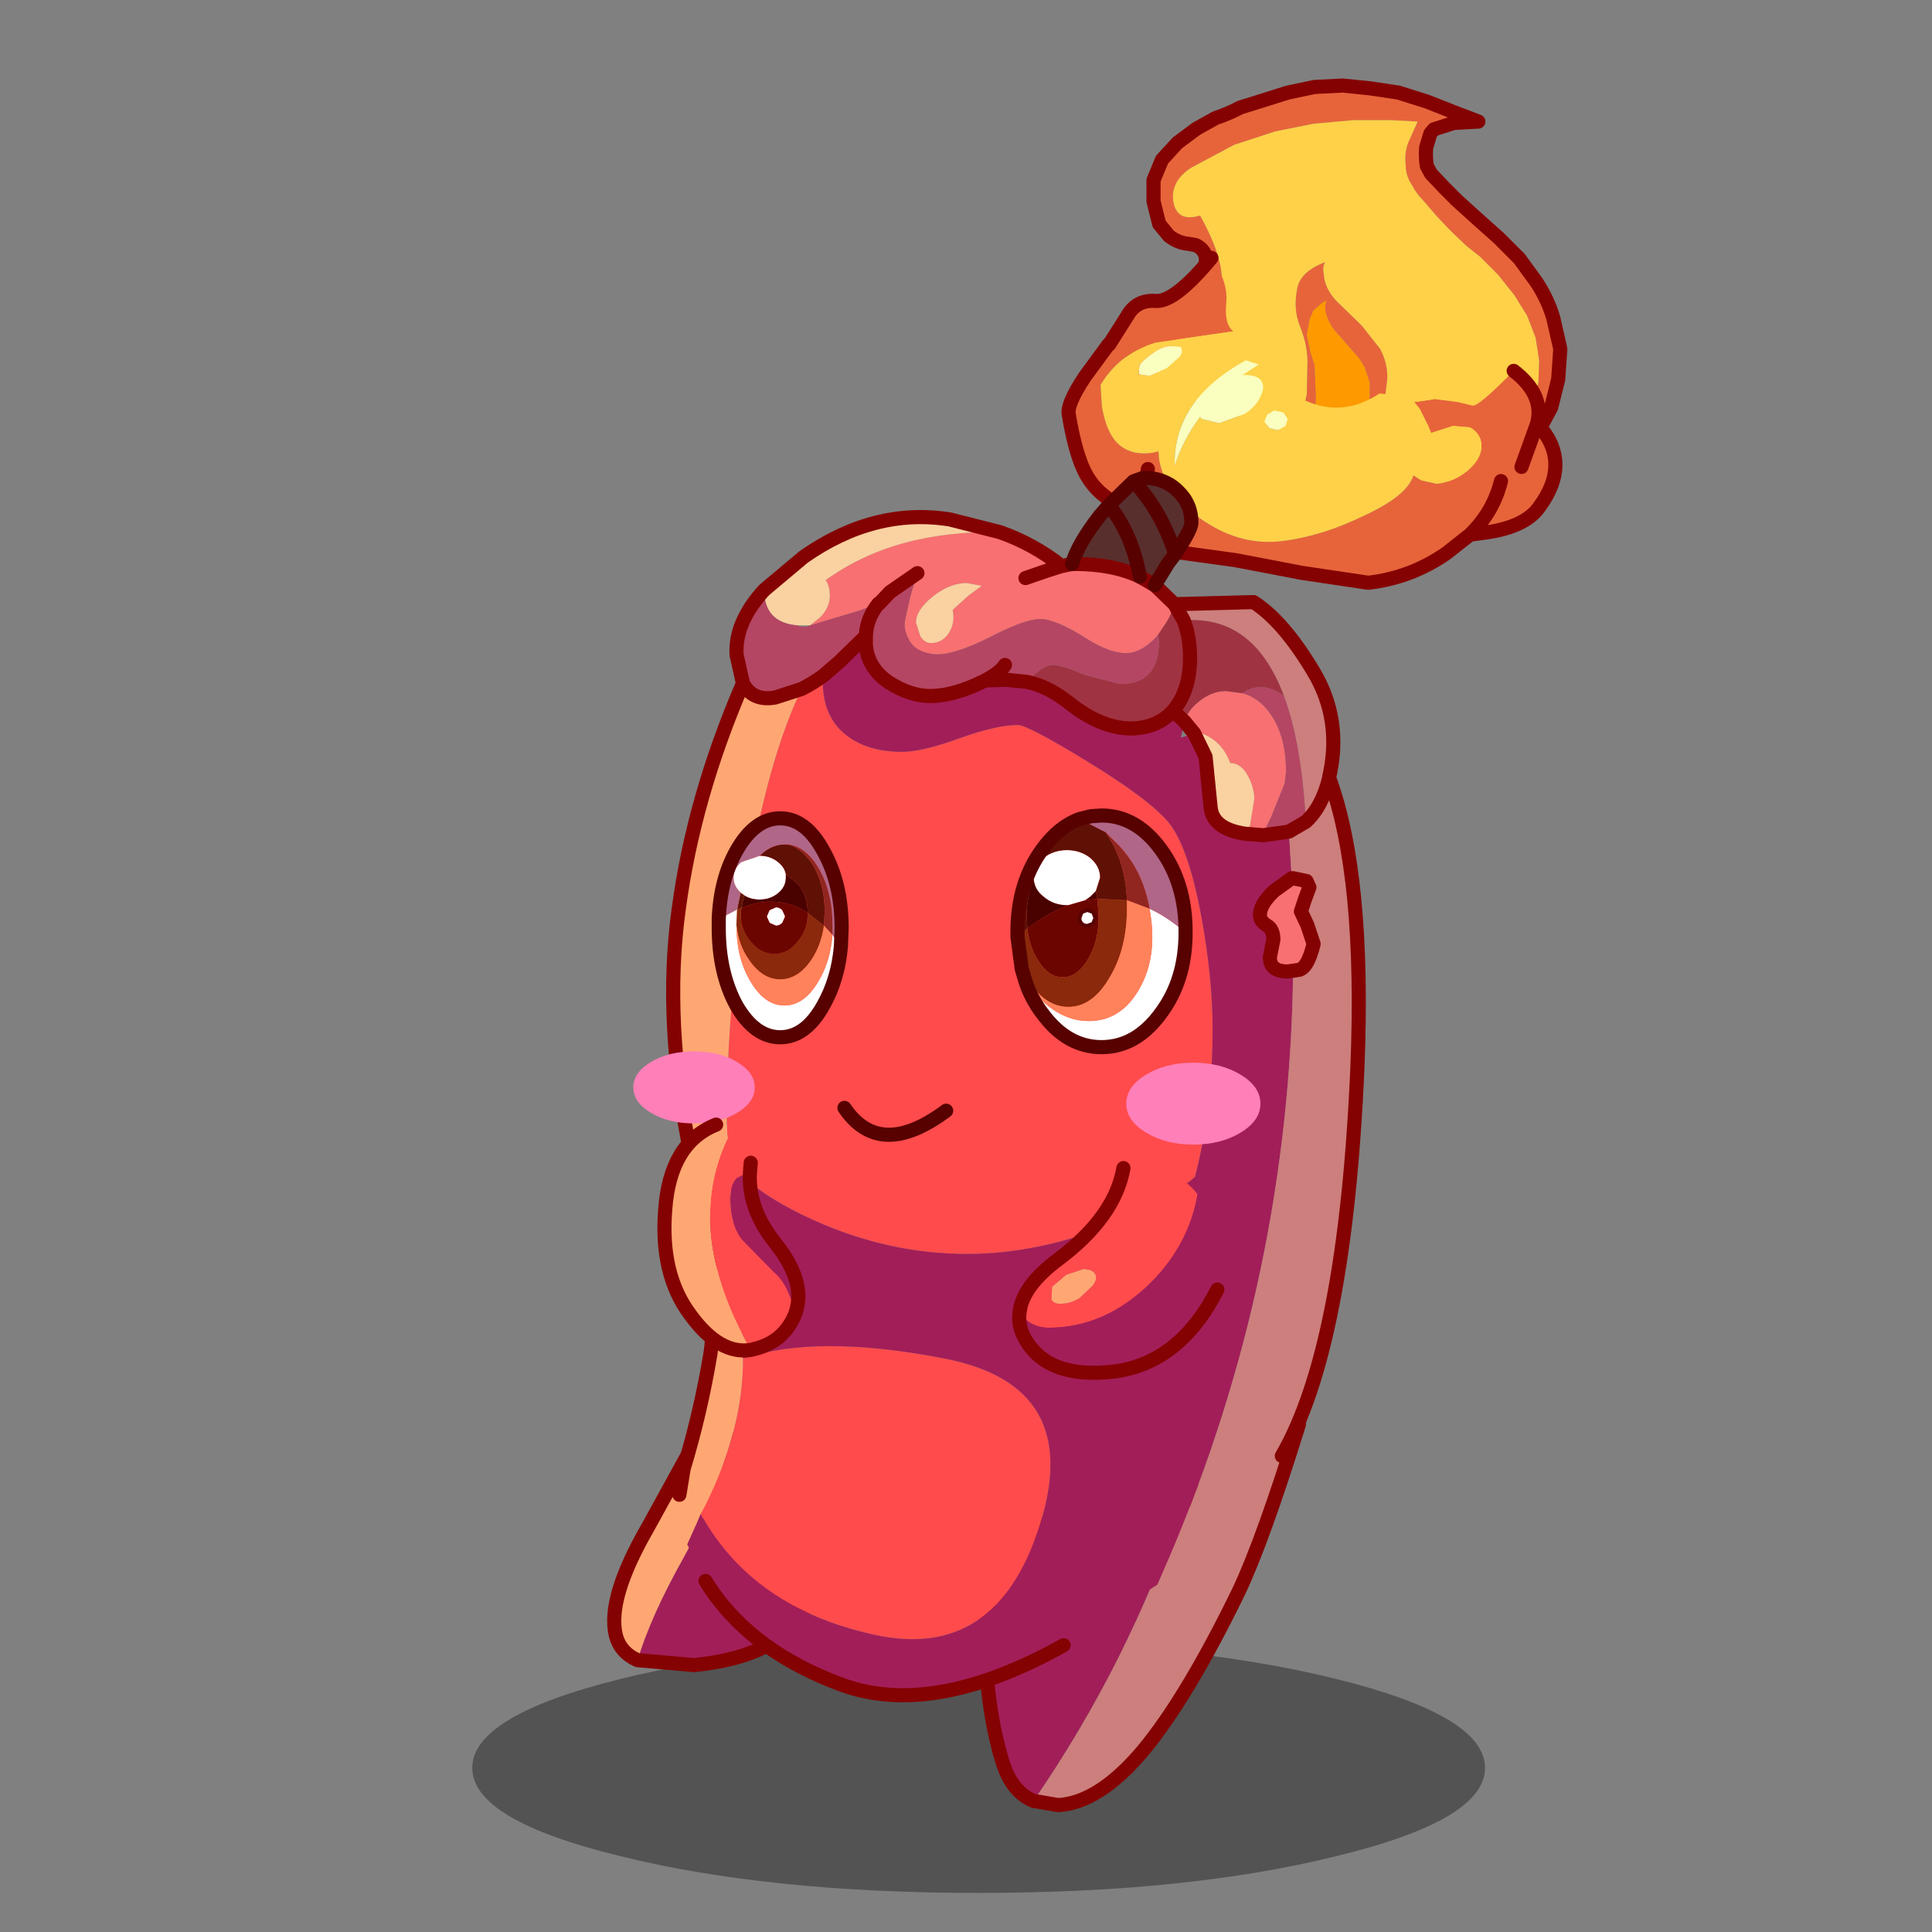 <svg xmlns:ffdec="https://www.free-decompiler.com/flash" xmlns:xlink="http://www.w3.org/1999/xlink" ffdec:objectType="frame" height="90" width="90" xmlns="http://www.w3.org/2000/svg"><rect width="100%" height="100%" fill="#808080" stroke="none"/><use ffdec:characterId="27" height="86.55" transform="translate(22 1.6)" width="51.9" xlink:href="#a"/><defs><use ffdec:characterId="1" height="17.75" width="71.7" xlink:href="#b" id="j"/><use ffdec:characterId="3" height="17.35" width="15.45" xlink:href="#c" id="k"/><use ffdec:characterId="5" height="27.95" width="23.2" xlink:href="#d" id="l"/><use ffdec:characterId="7" height="36.2" transform="translate(1.95 3)" width="35.8" xlink:href="#e" id="m"/><use ffdec:characterId="19" height="87.2" width="49.55" xlink:href="#f" id="n"/><use ffdec:characterId="21" height="23.8" width="44.4" xlink:href="#g" id="o"/><use ffdec:characterId="23" height="17" width="10.45" xlink:href="#h" id="p"/><use ffdec:characterId="25" height="15.5" width="15.05" xlink:href="#i" id="q"/><g id="a" transform="translate(-22 -1.6)"><use ffdec:characterId="2" height="17.75" transform="translate(22 76.5) scale(.658)" width="71.7" xlink:href="#j"/><use ffdec:characterId="4" height="17.35" transform="translate(28.286 66.512) scale(.658)" width="15.45" xlink:href="#k"/><use ffdec:characterId="6" height="27.95" transform="translate(45.572 66.026) scale(.658)" width="23.2" xlink:href="#l"/><use ffdec:characterId="18" height="39.2" transform="translate(48.175 1.682) scale(.658)" width="39.1" xlink:href="#m"/><use ffdec:characterId="20" height="87.2" transform="translate(31.024 21.928) scale(.658)" width="49.55" xlink:href="#n"/><use ffdec:characterId="22" height="23.8" transform="translate(29.501 37.66) scale(.658)" width="44.4" xlink:href="#o"/><use ffdec:characterId="24" height="17" transform="translate(30.63 52.06) scale(.658)" width="10.45" xlink:href="#p"/><use ffdec:characterId="26" height="15.5" transform="translate(47.135 54.086) scale(.658)" width="15.05" xlink:href="#q"/></g><g id="c"><path d="m.8-7.95.35.1q2.25.7 4.15 3.1 1.9 2.4 1.95 5.2 0 2.8-1.95 5t-6.85 2.7l-4-.35q.9-3.05 3.25-7.25Q.6-4.7.8-7.95" fill="#a21e59" fill-rule="evenodd" transform="translate(7.7 8.65)"/><path d="M-5.55 7.8Q-6.8 7.25-7.1 6q-.6-2.6 2.25-7.55l3.3-6q.4-.95 2.35-.4Q.6-4.7-2.3.55q-2.35 4.2-3.25 7.25" fill="#ffa773" fill-rule="evenodd" transform="translate(7.7 8.65)"/><path d="m.8-7.95.35.1q2.25.7 4.15 3.1 1.9 2.4 1.95 5.2 0 2.8-1.95 5t-6.85 2.7l-4-.35Q-6.8 7.25-7.1 6q-.6-2.6 2.25-7.55l3.3-6q.4-.95 2.35-.4z" fill="none" stroke="#850202" stroke-linecap="round" stroke-linejoin="round" transform="translate(7.7 8.65)"/></g><g id="d"><path d="m2.9-7.9 2.55-1.7q1.8-1.55 5.65-3.85-2.55 8.2-4.25 11.8Q3.2 5.85.1 9.6q-3.15 3.75-6.05 3.9l-1.75-.3Q-.95 3.4 2.9-7.9" fill="#cc7f7d" fill-rule="evenodd" transform="translate(11.6 13.95)"/><path d="M-7.7 13.2q-1.55-.65-2.2-2.8-1-3.25-1.2-7.6-.2-4.35 2-7.15 2.2-2.8 4.8-2.8l7.2-.75Q-.95 3.4-7.7 13.2" fill="#a21e59" fill-rule="evenodd" transform="translate(11.6 13.95)"/><path d="M-7.7 13.2q-1.55-.65-2.2-2.8-1-3.25-1.2-7.6-.2-4.35 2-7.15 2.2-2.8 4.8-2.8l7.2-.75 2.55-1.7q1.8-1.55 5.65-3.85-2.55 8.2-4.25 11.8Q3.2 5.85.1 9.6q-3.15 3.75-6.05 3.9l-1.75-.3z" fill="none" stroke="#850202" stroke-linecap="round" stroke-linejoin="round" transform="translate(11.6 13.95)"/></g><g id="e"><path d="m-8.45 4.95-1.75-.5-.1-.3-.15-1.55.6-1.3 1.3-1.15q.5-.25.9-.55l1.2-1.1.85-1.4q.35-.75.3-1.55Q-5.4-5-6-5.3l-.55-.1q-.7-.05-1.35-.55l-.7-.85-.4-1.6v-1.5l.6-1.45 1.1-1.2 1.35-1 1.35-.75q.9-.3 1.75-.75l1.45-.45 1.9-.6 1.9-.4 2-.1 1.95.2 2 .3 2.05.65 1.9.75 1.7.65-1.75.1-1.4.45-.25.3-.3 1q-.05.65.05 1.3l.3.55.95 1 .9.9 1.55 1.4 1.4 1.25 1.45 1.45 1.2 1.65q.8 1.2 1.2 2.55l.5 2.2-.15 2.15-.5 2-1.7 3.15-2.1 1.9-.8.5-.7.3-.85-.25.15-.05 1.6-1 1.15-1.1.95-1.2.7-1.4.35-1.1.35-1.55.05-1.55-.25-1.6-.6-1.55-.9-1.45L15.4-3.2l-1.3-1.3-.95-.75-1.05-1-1.05-1.1-.9-1.05q-.55-.55-.85-1.15-.45-.65-.45-1.45-.1-.85.2-1.6l.65-1.45-1.9-.1H5.15l-2.8.25-2.75.55-2.9.95-3 1.6q-1.5.95-1.3 2.4.25 1.5 1.9 1 1.9 3.45 1.45 5.25Q-4.7-.2-7 1.15q-2.35 1.45-1.45 3.8m18 5.8-.05.1-2.85-1L4.8 9.2l-.3-.05.2-.15.45-.35L5.6 8l.35-.65.35-1.55V4.4l-.35-1.05-.4-.65-1.4-1.6Q3.55.5 3.3-.2q-.15-.35-.15-.8l.1-.4-.4.25-.55.5-.25.6-.2 1.1.25 1.2.3.95.1 2.4-.1.9-.4.85-.5.75-1.15-.3.4-.5q.9-.9 1.1-2.05l.05-2.4Q1.85 1.6 1.35.4.9-.75 1.15-2.1q.15-1.3 2-2-.2.35-.1.8.05 1.05.9 1.95L5.75.4l1.3 1.65q.55 1.05.5 2.15l-.25 2-.8 1.7q-.6.85-1.7 1.3l4.75 1.55m-10.4-3.3L-5.1 6.2l.1-.15 4.15 1.4" fill="#e7643b" fill-rule="evenodd" transform="translate(15.5 17.1)"/><path d="M-8.45 4.95Q-9.35 2.6-7 1.15q2.3-1.35 2.75-3.3.45-1.8-1.45-5.25-1.65.5-1.9-1-.2-1.45 1.3-2.4l3-1.6 2.9-.95 2.75-.55 2.8-.25H7.8l1.9.1-.65 1.45q-.3.75-.2 1.6 0 .8.45 1.45.3.6.85 1.15l.9 1.05 1.05 1.1 1.05 1 .95.75 1.3 1.3 1.15 1.45.9 1.45.6 1.55.25 1.6-.05 1.55-.35 1.55-.35 1.1-.7 1.4-.95 1.2-1.15 1.1-1.6 1-.15.05h-.05l-3.4-1.05L4.8 9.2q1.1-.45 1.7-1.3l.8-1.7.25-2q.05-1.1-.5-2.15L5.75.4l-1.8-1.75q-.85-.9-.9-1.95-.1-.45.1-.8-1.85.7-2 2Q.9-.75 1.35.4q.5 1.2.55 2.45l-.05 2.4Q1.65 6.4.75 7.3l-.4.5H.3l-.65-.2-.05-.05-.45-.1L-5 6.05l-3.45-1.1" fill="#fed148" fill-rule="evenodd" transform="translate(15.5 17.1)"/><path d="m6.65 9.85-3.7-.35Q1 8.85-.35 7.6l.65.2h.05l1.15.3.5-.75.4-.85.1-.9-.1-2.4-.3-.95-.25-1.2.2-1.1.25-.6.55-.5.4-.25-.1.4q0 .45.15.8.25.7.85 1.3l1.4 1.6.4.65.35 1.05v1.4l-.35 1.55L5.6 8l-.45.65L4.7 9l-.2.15.3.05 1.85.65" fill="#f90" fill-rule="evenodd" transform="translate(15.5 17.1)"/><path d="m13 11.8.85.25.7-.3.8-.5 2.1-1.9 1.7-3.15.5-2 .15-2.15-.5-2.2q-.4-1.35-1.2-2.55l-1.2-1.65-1.45-1.45-1.4-1.25-1.55-1.4-.9-.9-.95-1-.3-.55q-.1-.65-.05-1.3l.3-1 .25-.3 1.4-.45 1.75-.1-1.7-.65-1.9-.75-2.05-.65-2-.3-1.95-.2-2 .1-1.9.4-1.9.6-1.45.45q-.85.45-1.75.75l-1.35.75-1.35 1-1.1 1.2L-9-9.9v1.5l.4 1.6.7.85q.65.5 1.35.55l.55.1q.6.3.7.85.05.8-.3 1.55l-.85 1.4-1.2 1.1q-.4.3-.9.55l-1.3 1.15-.6 1.3.15 1.55.1.3 1.75.5" fill="none" stroke="#850202" stroke-linecap="round" stroke-linejoin="round" transform="translate(15.5 17.1)"/><path d="M16.5 3.6q2.2 1.7 1.65 3.75 1.3 1.35 1.3 2.9 0 1.45-1.15 3-1.05 1.5-4.2 1.85l-.7.1-1.65 1.3q-2.5 1.75-5.55 2.1l-4.7-.7-4.7-.9-4.35-.6q-1.7-.55-2.05-2.5l-.05-.15q-2.75-.7-3.9-2.45-.9-1.3-1.45-4.6-.15-.75 1.15-2.7l1.65-2.25h.05l1.3-2.05q.65-1.15 2-1.05 1.35.1 3.95-3.05 1.2 1.65 1.05 3.2-.15 1.5.5 2l-5.5.8q-2.55.75-3.9 3l.1 1.55q.35 2 1.3 2.75.9.7 2.25.5l.45-.1.05.6q.5 2.6 3.2 4.35 2.65 1.75 5.5 1.4 2.85-.35 5.8-1.8 3.05-1.4 3.5-2.85l.55.35 1.1.25q1.25-.15 2.2-.95 1.1-.95.95-2-.15-.7-.8-1.05l-1.2-.1-1.55.5-.2-.5-.6-1.2-.4-.5.45-.05 1-.15 1.6.2 1.05.25q.35.2 2.95-2.45m1.65 3.75-1.1 3.05 1.1-3.05M15.6 11.4q-.55 2.2-2.2 3.8 1.65-1.6 2.2-3.8m-25.25 2.35-.1-.9.35-2.3-.35 2.3.1.9" fill="#e7643b" fill-rule="evenodd" transform="translate(15.5 17.1)"/><path d="m-3.35.8 1.95.1.75-.1.95.9q.55.75-2.75 1.15-5.15 2.8-5.05 7.45.6-1.85 1.8-3.45l.1.15 1.25.3 1.8-.65q.85-.55 1.15-1.3.35-.7-.05-1.15-.4-.35-1.25-.3l1.15-.75Q2.85 7.95 7 5.2l3.9.4-1 .15-.45.05.4.5.6 1.2.2.5 1.55-.5 1.2.1q.65.35.8 1.05.15 1.05-.95 2-.95.8-2.2.95l-1.1-.25L9.4 11q-.45 1.45-3.5 2.85-2.95 1.45-5.8 1.8-2.85.35-5.5-1.4-2.7-1.75-3.2-4.35l-.05-.6-.45.1q-1.35.2-2.25-.5-.95-.75-1.3-2.75l-.1-1.55q1.35-2.25 3.9-3l5.5-.8m-6.7 3.05.8.1 1.2-.55.9-.8q.3-.45.05-.7l-.75-.05q-.6.05-1.2.5-.65.45-.95.85l-.05.65M.2 6.55l-.65-.15-.5.3-.2.5.35.45.6.15.55-.3L.5 7l-.3-.45" fill="#fed148" fill-rule="evenodd" transform="translate(15.5 17.1)"/><path d="m-2.45 2.85.9.3-1.15.75q.85-.05 1.25.3.4.45.05 1.15-.3.75-1.15 1.3l-1.8.65L-5.6 7l-.1-.15q-1.2 1.6-1.8 3.45-.1-4.65 5.05-7.45m-7.6 1 .05-.65q.3-.4.95-.85.6-.45 1.2-.5l.75.05q.25.25-.05.7l-.9.8-1.2.55-.8-.1M.2 6.55.5 7l-.15.5-.55.3-.6-.15-.35-.45.2-.5.5-.3.65.15M-2.7 3.9l-.1.05h.05l.05-.05" fill="#fafebe" fill-rule="evenodd" transform="translate(15.5 17.1)"/><path d="M16.5 3.6q2.2 1.7 1.65 3.75 1.3 1.35 1.3 2.9 0 1.45-1.15 3-1.05 1.5-4.2 1.85l-.7.1-1.65 1.3q-2.5 1.75-5.55 2.1l-4.7-.7-4.7-.9-4.35-.6q-1.7-.55-2.05-2.5l-.05-.15q-2.75-.7-3.9-2.45-.9-1.3-1.45-4.6-.15-.75 1.15-2.7l1.65-2.25h.05l1.3-2.05q.65-1.15 2-1.05 1.35.1 3.95-3.05m18.3 19.6q1.65-1.6 2.2-3.8m1.45-1 1.1-3.05m-27.55 3.2-.35 2.3.1.9" fill="none" stroke="#850202" stroke-linecap="round" stroke-linejoin="round" transform="translate(15.5 17.1)"/></g><g id="f"><path d="m9.85-35.5 1.35 1.3q-.1.7-.6 1.45l-.5.75q-.7.85-1.6 1.2-1.3.45-3.45-.9-2.2-1.4-3.3-1.4-1.1 0-3.6 1.3-2.5 1.25-3.8 1.2-1.35-.1-1.85-.95t-.3-1.6l.35-1.55.1-.35.4-1.3L-8.9-35l-.75.8h-.05l-1.35.5-3.5 1.05.75-.6q.65-.7.65-1.5 0-.7-.3-1.1 4.9-3.55 12.35-3.4 2.4.85 4.35 2.4L4-37h.2q2.7 0 4.6.9l.95.55.1.05m2.1 9.65q.25-.75.9-1.3.95-.85 2.05-.85l1.15.15q1.3.35 2.15 1.7.95 1.55.95 3.85l-.1.85-.95 2.35-.6 1.25-.05.05-1.2-.1.35-.6.3-1.85q0-.75-.4-1.55-.5-1-1.3-1-.65-1.75-2.35-2.2l-.2.1-.7-.85m7.6 11.1h.1l.95.2.2.45-.3.8-.3.9.45.95.45 1.35q-.45 1.85-1.15 1.85l-.3.05-.4.05q-1.25 0-1.25-1l.25-1.25q0-.75-.45-1-.5-.3-.5-.75 0-.75 1-1.7l1.25-.9m-24-19 1.1-1 .95-.7-1.05-.2q-1.2 0-2.4.95t-1.2 1.85l.3.95q.3.5.75.5.75 0 1.2-.6.4-.55.4-1.25v-.1l-.05-.4M.7-36l1.6-.55.95-.3-.95.3L.7-36" fill="#f87071" fill-rule="evenodd" transform="translate(24.75 43.6)"/><path d="m-17.8-35.15 2.8-2.35q5-3.5 10.35-2.65l3.55.9q-7.45-.15-12.35 3.4.3.4.3 1.1 0 .8-.65 1.5l-.75.6h-.9q-2.35-.2-2.35-2.5M12.65-25l.2-.1q1.7.45 2.35 2.2.8 0 1.3 1 .4.8.4 1.55l-.3 1.85-.35.6q-2.35-.35-2.45-1.95l-.35-3.5-.8-1.65m-17.1-8.75.05.4v.1q0 .7-.4 1.25-.45.6-1.2.6-.45 0-.75-.5l-.3-.95q0-.9 1.2-1.85 1.2-.95 2.4-.95l1.05.2-.95.7-1.1 1" fill="#fad1a0" fill-rule="evenodd" transform="translate(24.75 43.6)"/><path d="m-13.6-29.1-.05.4q0 2.55 1.7 3.85 1.5 1.15 3.9 1.15 1.45 0 4.05-.95 2.65-.95 4.15-.95.7 0 4.8 2.5 4.35 2.65 5.8 4.3 1.45 1.65 2.4 6.75.8 4.35.8 7.95 0 5.7-1.25 10.5-2.3 1.95-5.9 3.35-5.2 2.1-10.25 2.1-5.5 0-10.75-2.35-4.05-1.8-6.1-4.1l-.15-2.9q0-8.85 1.6-17.85 1.45-8.15 3.7-12.8.8-.4 1.55-.95m-5.7 48.35q5.25-1.75 14.25 0 9.85 1.9 6.8 11.7-3.05 9.8-11.8 7.85-8.6-1.9-12.25-8.55l.3-.55q2.7-5.4 2.7-10.4v-.05" fill="#ff4b4c" fill-rule="evenodd" transform="translate(24.75 43.6)"/><path d="m10.05 35.25-6.65 4.3-.45.25Q-6 44.65-12.3 42.35q-6.25-2.3-9.3-6.8l-.35-.55-1.3-2.6.65-1.45.3-.7q3.65 6.65 12.25 8.55 8.75 1.95 11.8-7.85 3.05-9.8-6.8-11.7-9-1.75-14.25 0 0-1.2-.55-7.9l-.45-5.95q2.05 2.3 6.1 4.1 5.25 2.35 10.75 2.35 5.05 0 10.25-2.1 3.6-1.4 5.9-3.35 1.25-4.8 1.25-10.5 0-3.6-.8-7.95-.95-5.1-2.4-6.75-1.45-1.65-5.8-4.3-4.1-2.5-4.8-2.5-1.5 0-4.15.95-2.6.95-4.05.95-2.4 0-3.9-1.15-1.7-1.3-1.7-3.85l.05-.4 1.1-.95 1.9-1.85v.65q.15 1.65 1.65 2.65 1.5.95 2.9.95t3.15-.75l.75-.35 1.5-.05 1.45.15q1.5.3 3 1.5 2.2 1.75 4.3 1.8 1.9 0 3.05-1.25l.8.75-.25 1.15.95-.3.8 1.65.35 3.5q.1 1.6 2.45 1.95l1.2.1h.15l1.75-.25.2 3.3-1.25.9q-1 .95-1 1.7 0 .45.5.75.45.25.45 1L18-9.15q0 1 1.25 1l.4-.05q-.25 21.6-8.75 41.5l-.85 1.95" fill="#a21e59" fill-rule="evenodd" transform="translate(24.75 43.6)"/><path d="m-23.25 32.4-.45-1.7-.1-1.8.3-1.85q1.2-3.95 1.9-8.15.65-4.25-1.35-13.85-2-9.65-.9-17.6 1.05-7.9 4.55-16 .7 1.3 2.3 1l1.85-.6q-2.25 4.65-3.7 12.8-1.6 9-1.6 17.85l.15 2.9.45 5.95q.55 6.7.55 7.9v.05q0 5-2.7 10.4l-.3.55-.3.7-.65 1.45" fill="#ffa773" fill-rule="evenodd" transform="translate(24.75 43.6)"/><path d="m11.25-34.15 5.6-.15q2.1 1.35 4.2 4.85 2.1 3.45 1.15 7.55v.05q2.55 6.9 2 20.5-.85 19.75-5.35 27.5L17.6 28q-3.25 3.95-7.55 7.25l.85-1.95q8.5-19.9 8.75-41.5l.3-.05q.7 0 1.15-1.85l-.45-1.35-.45-.95.3-.9.3-.8-.2-.45-.95-.2h-.1l-.2-3.3 1.2-.7q-.3-5.55-1.55-8.9-2.15-5.75-7.1-5.35l-.65-1.15m10.95 12.3q-.5 2.05-1.65 3.1 1.15-1.05 1.65-3.1" fill="#cc7f7d" fill-rule="evenodd" transform="translate(24.75 43.6)"/><path d="m11.2-34.2.05.05.65 1.15q4.95-.4 7.1 5.35-1.55-1.15-2.95-.2L14.9-28q-1.1 0-2.05.85-.65.55-.9 1.3l-.8-.75.15-.2q1.05-1.35 1.05-3.55 0-1.5-.45-2.65.45 1.15.45 2.65 0 2.2-1.05 3.55l-.15.2Q10-25.35 8.1-25.35q-2.1-.05-4.3-1.8-1.5-1.2-3-1.5l.35-.35q.9-.85 1.5-.85t2.25.7l2.5.65q2.75 0 2.75-3l-.05-.5.5-.75q.5-.75.6-1.45" fill="#a03342" fill-rule="evenodd" transform="translate(24.75 43.6)"/><path d="m-19.3-28.55-.45-2q-.15-2.3 1.95-4.6 0 2.3 2.35 2.5.45.2.9 0l3.5-1.05 1.35-.5h.05l.75-.8 1.95-1.35-.4 1.3-.1.35-.35 1.55q-.2.75.3 1.6.5.85 1.85.95 1.3.05 3.8-1.2 2.5-1.3 3.6-1.3t3.3 1.4q2.15 1.35 3.45.9.9-.35 1.6-1.2l.05.5q0 3-2.75 3l-2.5-.65q-1.65-.7-2.25-.7-.6 0-1.5.85l-.35.35-1.45-.15-1.5.05-.75.35q-1.75.75-3.15.75t-2.9-.95q-1.5-1-1.65-2.65v-.65q.05-1.25.9-2.3-.85 1.05-.9 2.3l-1.9 1.85-1.1.95q-.75.55-1.55.95l-1.85.6q-1.6.3-2.3-1m35.35.7q1.4-.95 2.95.2 1.25 3.35 1.55 8.9l-1.2.7-1.75.25-.1-.05.6-1.25.95-2.35.1-.85q0-2.3-.95-3.85-.85-1.35-2.15-1.7m-16.8-2q-.3.5-1.4 1.1 1.1-.6 1.4-1.1" fill="#b44663" fill-rule="evenodd" transform="translate(24.75 43.6)"/><path d="M4-37q.4-1.4 1.95-3.4l.65-.75 1.75-1.7.7-.25q1.5 0 2.45.95.95.9.95 2.25 0 .45-1.15 2.2l-.5.65-.95 1.55-.1-.05-.95-.55Q6.9-37 4.2-37H4m2.6-4.15q1.6 1.9 2.2 5.05-.6-3.15-2.2-5.05m4.7 3.45q-1-3.1-2.95-5.15 1.95 2.05 2.95 5.15" fill="#592f2e" fill-rule="evenodd" transform="translate(24.75 43.6)"/><path d="m9.85-35.5 1.35 1.3.05.05 5.6-.15q2.1 1.35 4.2 4.85 2.1 3.45 1.15 7.55v.05q2.55 6.9 2 20.5-.85 19.75-5.35 27.5M3.4 39.55l-.45.25Q-6 44.65-12.3 42.35q-6.25-2.3-9.3-6.8l-.35-.55m-1.85-6.1.3-1.85q1.2-3.95 1.9-8.15.65-4.25-1.35-13.85-2-9.65-.9-17.6 1.05-7.9 4.55-16l-.45-2q-.15-2.3 1.95-4.6l2.8-2.35q5-3.5 10.35-2.65l3.55.9q2.4.85 4.35 2.4L4-37h.2q2.7 0 4.6.9l.95.55.1.05M11.9-33q.45 1.15.45 2.65 0 2.2-1.05 3.55l-.15.2.8.75.7.85.8 1.65.35 3.5q.1 1.6 2.45 1.95l1.2.1h.15l1.75-.25 1.2-.7q1.15-1.05 1.65-3.1m-29.15-14.5L-8.9-35l-.75.8h-.05q-.85 1.05-.9 2.3v.65q.15 1.65 1.65 2.65 1.5.95 2.9.95t3.15-.75l.75-.35q1.1-.6 1.4-1.1m1.55 1.2q1.5.3 3 1.5 2.2 1.75 4.3 1.8 1.9 0 3.05-1.25m8.5 18.4.3-.05q.7 0 1.15-1.85l-.45-1.35-.45-.95.3-.9.3-.8-.2-.45-.95-.2h-.1l-1.25.9q-1 .95-1 1.7 0 .45.5.75.45.25.45 1L18-9.15q0 1 1.25 1l.4-.05M11.9-33l-.65-1.15m-8-2.7-.95.3L.7-36m-20 7.45q.7 1.3 2.3 1l1.85-.6q.8-.4 1.55-.95l1.1-.95 1.9-1.85m8.45 3.15 1.5-.05 1.45.15" fill="none" stroke="#850202" stroke-linecap="round" stroke-linejoin="round" transform="translate(24.75 43.6)"/><path d="M4-37q.4-1.4 1.95-3.4l.65-.75 1.75-1.7.7-.25q1.5 0 2.45.95.95.9.95 2.25 0 .45-1.15 2.2l-.5.65-.95 1.55m-1.05-.6q-.6-3.15-2.2-5.05m1.75-1.7q1.95 2.05 2.95 5.15" fill="none" stroke="#570200" stroke-linecap="round" stroke-linejoin="round" transform="translate(24.75 43.6)"/></g><g id="g"><path d="M-14.85 9.4q-1.25.75-3.05.75-1.8 0-3.05-.75-1.25-.75-1.25-1.8t1.25-1.8q1.25-.75 3.05-.75 1.8 0 3.05.75 1.25.75 1.25 1.8t-1.25 1.8m35.65 1.4q-1.4.85-3.35.85-1.95 0-3.35-.85-1.4-.85-1.4-2.05 0-1.2 1.4-2.05 1.4-.85 3.35-.85 1.95 0 3.35.85 1.4.85 1.4 2.05 0 1.2-1.4 2.05" fill="#ff7fb8" fill-rule="evenodd" transform="translate(22.2 12.15)"/><path d="M-13.25-8.8q.75 0 1.3.45.45.35.55.85v.25q0 .65-.55 1.1-.55.45-1.3.45-.65 0-1.1-.3l-.2-.15-.05-.05q-.5-.45-.5-1.05 0-.65.55-1.1l1.3-.45m-2.9 4.5 1.3-.7-.05 1.1q0 2.35 1 4 1 1.7 2.4 1.7T-9.1.1q.85-1.4 1-3.3l.6.8q-.2 2.35-1.25 4.2Q-10 4.05-11.8 4.05q-1.8 0-3.1-2.25-1.25-2.3-1.25-5.5v-.6m4.7-.2-.2.45q-.2.2-.45.2l-.45-.2-.2-.45.2-.45.45-.2q.25 0 .45.2l.2.45" fill="#fff" fill-rule="evenodd" transform="translate(22.2 12.15)"/><path d="m-11.4-7.5.85.7q.7.85.7 2.05-2.15-1.4-4.7-.35l.2-.9q.45.3 1.1.3.75 0 1.3-.45t.55-1.1v-.25" fill="#490200" fill-rule="evenodd" transform="translate(22.2 12.15)"/><path d="M-11.4-7.5q-.1-.5-.55-.85-.55-.45-1.3-.45.8-.8 1.75-.8h.25q.95.25 1.7 1.35.9 1.45.9 3.4l-.05 1-1.15-.9q0-1.2-.7-2.05l-.85-.7m-3.2 1.3.05.05.2.15-.2.9-.3.1.25-1.2" fill="#5f1106" fill-rule="evenodd" transform="translate(22.2 12.15)"/><path d="M-11.25-9.6h-.25q-.95 0-1.75.8l-1.3.45q-.55.45-.55 1.1 0 .6.5 1.05l-.25 1.2-1.3.7q.1-2.8 1.25-4.85 1.3-2.3 3.1-2.3t3.05 2.3q1.3 2.3 1.3 5.45l-.05 1.3-.6-.8v-.7q0-2.35-1-4.05-.9-1.5-2.15-1.65" fill="#b06687" fill-rule="evenodd" transform="translate(22.2 12.15)"/><path d="m-8.7-3.85.05-1q0-1.95-.9-3.4-.75-1.1-1.7-1.35 1.25.15 2.15 1.65 1 1.7 1 4.05v.7l-.6-.65" fill="#912620" fill-rule="evenodd" transform="translate(22.2 12.15)"/><path d="m-9.85-4.75 1.15.9q-.2 1.35-.85 2.35-.95 1.45-2.25 1.45t-2.25-1.45q-.7-1-.85-2.4l.05-1.1.3-.1-.05.35q0 1.2.7 2 .7.9 1.7.9.95 0 1.65-.9.7-.8.7-2" fill="#8a290b" fill-rule="evenodd" transform="translate(22.2 12.15)"/><path d="m-11.45-4.5-.2-.45q-.2-.2-.45-.2l-.45.2-.2.45.2.45.45.2q.25 0 .45-.2l.2-.45m1.6-.25q0 1.2-.7 2-.7.9-1.65.9-1 0-1.7-.9-.7-.8-.7-2l.05-.35q2.55-1.05 4.7.35" fill="#6a0500" fill-rule="evenodd" transform="translate(22.2 12.15)"/><path d="M-14.9-3.9q.15 1.4.85 2.4.95 1.45 2.25 1.45t2.25-1.45q.65-1 .85-2.35l.6.65q-.15 1.9-1 3.3-1 1.7-2.4 1.7T-13.9.1q-1-1.65-1-4" fill="#ff825b" fill-rule="evenodd" transform="translate(22.2 12.15)"/><path d="m-7.5-2.4.05-1.3q0-3.15-1.3-5.45-1.25-2.3-3.05-2.3-1.8 0-3.1 2.3-1.15 2.05-1.25 4.85v.6q0 3.2 1.25 5.5 1.3 2.25 3.1 2.25t3.05-2.25Q-7.7-.05-7.5-2.4z" fill="none" stroke="#570200" stroke-linecap="round" stroke-linejoin="round" transform="translate(22.2 12.15)"/><path d="M6.15-7.15v-.1q0-.8.7-1.4.7-.55 1.65-.55t1.65.55q.7.6.7 1.4l-.3.95-.4.4-.35.25-1.2.35h-.1q-.95 0-1.65-.6-.65-.5-.7-1.25m-.6 7.2L6.2.9q1.8 2.05 3.95 2 2.15-.05 3.4-2.15 1.3-2.15.9-5.15l-.1-.65q1.3.6 2.55 1.7 0 3.35-1.75 5.7-1.75 2.4-4.2 2.4t-4.2-2.4q-.8-1.05-1.2-2.3m4.4-5 .4.15.15.4-.15.4-.4.15q-.25 0-.4-.15-.15-.15-.15-.4l.15-.4.4-.15" fill="#fff" fill-rule="evenodd" transform="translate(22.2 12.15)"/><path d="m5.7-3.65-.05-.9q0-1.45.5-2.6.05.75.7 1.25.7.6 1.65.6h.1q-1.45.55-2.9 1.65m4.85-2.65.1.55-.85.1.35-.25.4-.4" fill="#490200" fill-rule="evenodd" transform="translate(22.2 12.15)"/><path d="M11.25-10.45 9.4-11.4l.8-.2.75-.05q2.45 0 4.2 2.4t1.75 5.8v.1q-1.25-1.1-2.55-1.7-.45-2.6-2.1-4.4l-1-1" fill="#b06687" fill-rule="evenodd" transform="translate(22.2 12.15)"/><path d="m11.25-10.45.25.4q1.15 1.85 1.25 4.4l-2.1-.1-.1-.55.3-.95q0-.8-.7-1.4-.7-.55-1.65-.55t-1.65.55q-.7.6-.7 1.4v.1q-.5 1.15-.5 2.6l.05.9-.7.6v-.4q0-3.4 1.75-5.8 1.15-1.6 2.65-2.15l1.85.95" fill="#5f1106" fill-rule="evenodd" transform="translate(22.2 12.15)"/><path d="M12.75-5.65q-.1-2.55-1.25-4.4l-.25-.4 1 1q1.65 1.8 2.1 4.4l-1.6-.6" fill="#912620" fill-rule="evenodd" transform="translate(22.2 12.15)"/><path d="m9.8-5.65.85-.1.1 1.2q0 1.8-.75 3.05Q9.25-.2 8.2-.2T6.4-1.5q-.55-.9-.7-2.15 1.45-1.1 2.9-1.65l1.2-.35m.15.7-.4.15-.15.4q0 .25.15.4.15.15.4.15l.4-.15.15-.4-.15-.4-.4-.15" fill="#6a0500" fill-rule="evenodd" transform="translate(22.2 12.15)"/><path d="m5-3.05.7-.6q.15 1.25.7 2.15.75 1.3 1.8 1.3T10-1.5q.75-1.25.75-3.05l-.1-1.2 2.1.1v.55q0 2.9-1.25 4.95Q10.3 1.9 8.6 1.9T5.65-.15L5.3-.8 5-3.05" fill="#8a290b" fill-rule="evenodd" transform="translate(22.2 12.15)"/><path d="m12.75-5.65 1.6.6.1.65q.4 3-.9 5.15-1.25 2.1-3.4 2.15Q8 2.95 6.2.9L5.55.05 5.3-.8l.35.65Q6.9 1.9 8.6 1.9q1.7 0 2.9-2.05 1.25-2.05 1.25-4.95v-.55" fill="#ff825b" fill-rule="evenodd" transform="translate(22.2 12.15)"/><path d="M9.4-11.4q-1.5.55-2.65 2.15Q5-6.85 5-3.45v.4L5.3-.8l.25.85q.4 1.25 1.2 2.3 1.75 2.4 4.2 2.4t4.2-2.4Q16.9 0 16.9-3.35v-.1q0-3.4-1.75-5.8t-4.2-2.4l-.75.05-.8.2" fill="none" stroke="#570200" stroke-linecap="round" stroke-linejoin="round" transform="translate(22.2 12.15)"/><path d="m32.15 7.2.4.15.15.4-.15.4-.4.15q-.25 0-.4-.15-.15-.15-.15-.4l.15-.4.4-.15z" fill="none" stroke="#570200" stroke-linecap="round" stroke-linejoin="round" stroke-width=".25"/><path d="M-7.25 9.05q2.5 3.7 7.2.2" fill="none" stroke="#570200" stroke-linecap="round" stroke-linejoin="round" transform="translate(22.2 12.15)"/></g><g id="h"><path d="M4.55 5.4q-.8 2-2.95 2.5l-.2.05Q-3.4-.5-.2-7.1l1.6 1.8-.05.6-.95.5q-.45.5-.45 1.5 0 1.7.8 2.8l2.3 2.35q1 .8 1.5 2.95" fill="#ff4b4c" fill-rule="evenodd" transform="translate(5.2 8.5)"/><path d="M1.35-4.7q-.2 2.6 1.8 5.1Q5.3 3.1 4.6 5.25l-.05.15q-.5-2.15-1.5-2.95L.75.1q-.8-1.1-.8-2.8 0-1 .45-1.5l.95-.5" fill="#a21e59" fill-rule="evenodd" transform="translate(5.2 8.5)"/><path d="M1.4 7.95Q-.8 8.3-2.85 5.5q-2.2-2.9-1.8-7.55Q-4.3-6.7-1.05-8l.85.9Q-3.4-.5 1.4 7.95" fill="#ffa773" fill-rule="evenodd" transform="translate(5.2 8.5)"/><path d="M1.35-4.7q-.2 2.6 1.8 5.1Q5.3 3.1 4.6 5.25l-.05.15q-.8 2-2.95 2.5l-.2.05Q-.8 8.3-2.85 5.5q-2.2-2.9-1.8-7.55Q-4.3-6.7-1.05-8M1.4-5.3l-.05.6" fill="none" stroke="#850202" stroke-linecap="round" stroke-linejoin="round" transform="translate(5.2 8.5)"/></g><g id="i"><path d="m-3.7.35-1 .85-.05.9q.2.35.7.3.65 0 1.3-.4l.9-.85q.4-.5.2-.85t-.85-.35l-1.2.4M-7 3q.2-1.85 2.75-3.75 4-3 4.6-6.45 3.6-.3 5.25 1.85Q5-1.85 2.35.85-.9 4.1-4.95 4.1q-1 0-1.7-.65L-7 3" fill="#ff4b4c" fill-rule="evenodd" transform="translate(7.55 7.7)"/><path d="m-7 3 .35.45q.7.65 1.7.65 4.05 0 7.3-3.25Q5-1.85 5.6-5.35 7.25-3.2 7 1.4 4.35 6.6-.3 7.2q-4.6.55-6.25-2.2-.6-1-.45-2" fill="#a21e59" fill-rule="evenodd" transform="translate(7.55 7.7)"/><path d="m-3.7.35 1.2-.4q.65 0 .85.35.2.35-.2.85l-.9.85q-.65.4-1.3.4-.5.05-.7-.3l.05-.9 1-.85" fill="#ffa773" fill-rule="evenodd" transform="translate(7.55 7.7)"/><path d="M.35-7.2q-.6 3.45-4.6 6.45Q-6.8 1.15-7 3q-.15 1 .45 2Q-4.9 7.75-.3 7.2 4.35 6.6 7 1.4" fill="none" stroke="#850202" stroke-linecap="round" stroke-linejoin="round" transform="translate(7.55 7.7)"/></g><path d="M10.5 15.15Q0 12.6 0 8.9t10.5-6.3Q21 0 35.85 0q14.8 0 25.3 2.6Q71.7 5.2 71.7 8.9q0 3.7-10.55 6.25-10.5 2.6-25.3 2.6-14.85 0-25.35-2.6" fill-opacity=".353" fill-rule="evenodd" id="b"/></defs></svg>